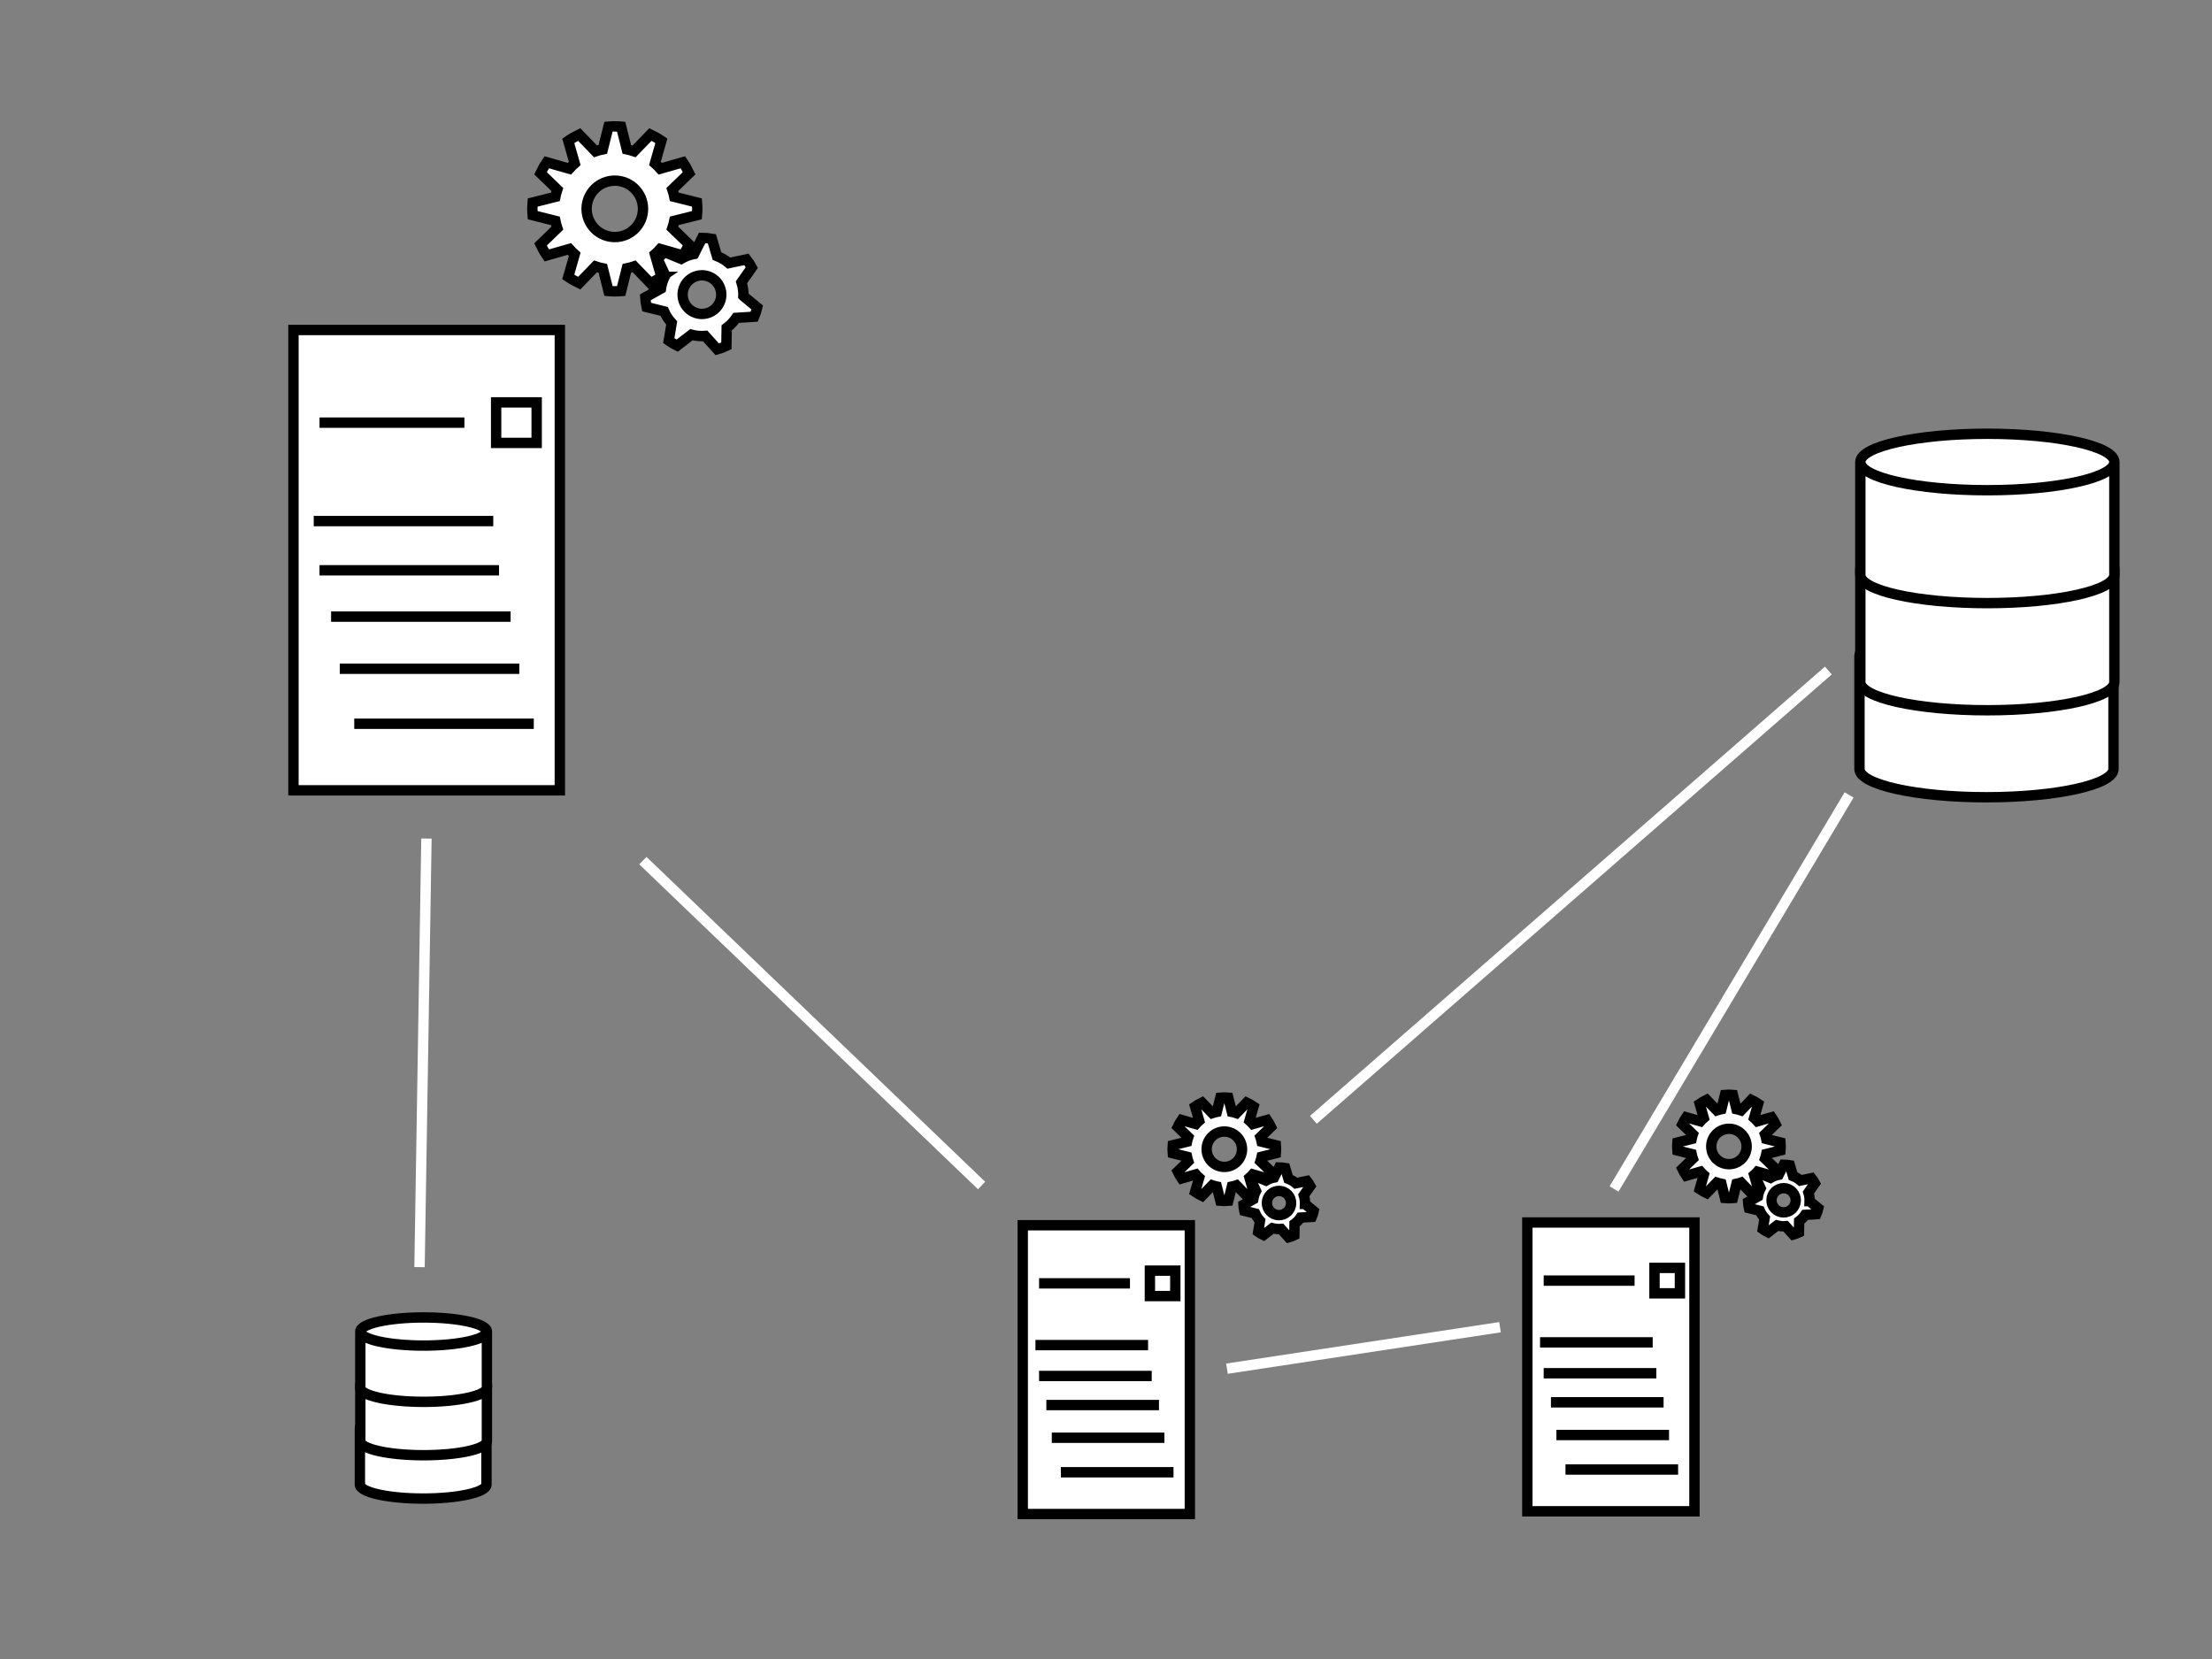 <svg xmlns="http://www.w3.org/2000/svg" xmlns:svg="http://www.w3.org/2000/svg" width="640" height="480"><rect width="100%" height="100%" fill="#808080" stroke="none"/><rect id="backgroundrect" width="100%" height="100%" x="0" y="0" fill="none" stroke="none"/>
 <!-- Created with SVG-edit - http://svg-edit.googlecode.com/ -->
 <g class="currentLayer">
  <title>Layer 1</title>
  <g stroke="null" id="svg_21" class="selected" stroke-width="3" fill="#ffffff" fill-opacity="1">
   <rect stroke="#000000" id="svg_2" height="133.192" width="77.067" y="95.477" x="84.908" stroke-linecap="null" stroke-linejoin="null" stroke-dasharray="null" stroke-width="3" fill="#ffffff" fill-opacity="1"/>
   <line stroke="#000000" id="svg_3" y2="122.283" x2="134.365" y1="122.283" x1="92.447" stroke-linecap="null" stroke-linejoin="null" stroke-dasharray="null" stroke-width="3" fill="none"/>
   <line stroke="#000000" id="svg_4" y2="150.765" x2="142.715" y1="150.765" x1="90.772" stroke-linecap="null" stroke-linejoin="null" stroke-dasharray="null" stroke-width="3" fill="none"/>
   <line stroke="#000000" id="svg_5" y2="165.005" x2="144.387" y1="165.005" x1="92.444" stroke-linecap="null" stroke-linejoin="null" stroke-dasharray="null" stroke-width="3" fill="none"/>
   <line stroke="#000000" id="svg_6" y2="178.408" x2="147.738" y1="178.408" x1="95.795" stroke-linecap="null" stroke-linejoin="null" stroke-dasharray="null" stroke-width="3" fill="none"/>
   <line stroke="#000000" id="svg_7" y2="193.487" x2="150.251" y1="193.487" x1="98.308" stroke-linecap="null" stroke-linejoin="null" stroke-dasharray="null" stroke-width="3" fill="none"/>
   <line stroke="#000000" id="svg_8" y2="209.403" x2="154.44" y1="209.403" x1="102.496" stroke-linecap="null" stroke-linejoin="null" stroke-dasharray="null" stroke-width="3" fill="none"/>
   <rect stroke="#000000" id="svg_9" height="11.728" width="11.728" y="116.419" x="143.546" stroke-linecap="null" stroke-linejoin="null" stroke-dasharray="null" stroke-width="3" fill="#ffffff" fill-opacity="1"/>
   <path stroke="#000000" id="svg_10" d="m191.36,80.114l-1.868,-6.539c0.547,-0.48 1.061,-0.994 1.546,-1.544l6.534,1.868c0.689,-1.004 1.282,-2.07 1.813,-3.177l-4.862,-4.706c0.233,-0.692 0.435,-1.395 0.579,-2.12l6.553,-1.642c0.048,-0.605 0.094,-1.213 0.094,-1.832s-0.048,-1.225 -0.094,-1.83l-6.553,-1.642c-0.146,-0.725 -0.348,-1.429 -0.579,-2.12l4.865,-4.706c-0.533,-1.105 -1.126,-2.173 -1.815,-3.177l-6.534,1.866c-0.483,-0.547 -0.999,-1.061 -1.546,-1.544l1.868,-6.536c-1.004,-0.687 -2.072,-1.282 -3.179,-1.813l-4.706,4.865c-0.689,-0.233 -1.395,-0.432 -2.12,-0.579l-1.64,-6.555c-0.608,-0.046 -1.213,-0.094 -1.832,-0.094s-1.225,0.048 -1.83,0.094l-1.642,6.555c-0.725,0.146 -1.429,0.346 -2.12,0.579l-4.706,-4.865c-1.105,0.538 -2.171,1.131 -3.174,1.82l1.868,6.536c-0.547,0.48 -1.064,0.997 -1.544,1.542l-6.536,-1.868c-0.689,1.004 -1.282,2.072 -1.813,3.179l4.865,4.706c-0.231,0.692 -0.432,1.395 -0.579,2.12l-6.555,1.642c-0.046,0.605 -0.094,1.213 -0.094,1.83s0.048,1.225 0.094,1.832l6.555,1.642c0.146,0.725 0.348,1.429 0.579,2.12l-4.865,4.706c0.531,1.105 1.124,2.173 1.813,3.177l6.536,-1.868c0.48,0.55 0.997,1.061 1.544,1.544l-1.868,6.539c1.004,0.687 2.072,1.28 3.177,1.813l4.706,-4.865c0.692,0.233 1.395,0.435 2.12,0.579l1.642,6.553c0.605,0.048 1.213,0.094 1.832,0.094s1.225,-0.048 1.832,-0.094l1.64,-6.553c0.725,-0.146 1.431,-0.348 2.12,-0.579l4.706,4.865c1.102,-0.538 2.171,-1.131 3.174,-1.818zm-13.476,-11.528c-4.507,0 -8.162,-3.655 -8.162,-8.162s3.655,-8.159 8.162,-8.159s8.159,3.652 8.159,8.159s-3.652,8.162 -8.159,8.162zm37.2,17.061c0.046,-1.313 -0.144,-2.651 -0.552,-3.972l2.987,-4.257c-0.451,-0.84 -0.96,-1.638 -1.539,-2.363l-5.095,1.069c-1.028,-0.874 -2.197,-1.556 -3.448,-2.043l-1.467,-4.992c-0.927,-0.163 -1.866,-0.252 -2.817,-0.255l-2.339,4.649c-0.67,0.13 -1.34,0.307 -1.998,0.559c-0.617,0.235 -1.193,0.528 -1.746,0.848l-4.817,-1.967c-0.713,0.629 -1.364,1.309 -1.952,2.046l2.178,4.726c-0.622,1.189 -1.049,2.468 -1.246,3.806l-4.541,2.545c0.046,0.932 0.182,1.863 0.394,2.797l5.052,1.246c0.555,1.258 1.299,2.384 2.2,3.345l-0.845,5.134c0.768,0.552 1.585,1.028 2.432,1.441l4.118,-3.17c1.287,0.339 2.634,0.468 3.991,0.36l3.487,3.859c0.48,-0.137 0.958,-0.283 1.431,-0.463c0.42,-0.158 0.816,-0.346 1.213,-0.535l0.089,-5.199c1.093,-0.814 2.024,-1.794 2.766,-2.896l5.189,-0.322c0.365,-0.862 0.67,-1.758 0.884,-2.677l-4.008,-3.318zm-9.996,4.819c-2.884,1.1 -6.111,-0.346 -7.213,-3.23s0.343,-6.114 3.227,-7.216c2.884,-1.1 6.116,0.346 7.218,3.23c1.1,2.884 -0.348,6.114 -3.232,7.216z" stroke-linecap="null" stroke-linejoin="null" stroke-dasharray="null" stroke-width="3" fill="#ffffff" fill-opacity="1"/>
  </g>
  <g id="svg_14" class="selected" stroke-width="3" fill="#ffffff" fill-opacity="1">
   <path id="svg_11" d="m611.501,189.834c0,4.51 -16.454,8.167 -36.75,8.167m36.75,-8.167l0,0c0,4.51 -16.454,8.167 -36.75,8.167c-20.296,0 -36.75,-3.656 -36.75,-8.167m0,0l0,0c0,-4.51 16.454,-8.167 36.75,-8.167c20.296,0 36.75,3.656 36.75,8.167l0,32.667c0,4.51 -16.454,8.167 -36.75,8.167c-20.296,0 -36.75,-3.656 -36.75,-8.167l0,-32.667z" stroke-linecap="null" stroke-linejoin="null" stroke-dasharray="null" stroke-width="3" stroke="#000000" fill="#ffffff" fill-opacity="1"/>
   <path id="svg_12" d="m611.75,164.667c0,4.51 -16.454,8.167 -36.75,8.167m36.75,-8.167l0,0c0,4.51 -16.454,8.167 -36.75,8.167c-20.296,0 -36.75,-3.656 -36.75,-8.167m0,0l0,0c0,-4.51 16.454,-8.167 36.75,-8.167c20.296,0 36.75,3.656 36.75,8.167l0,32.667c0,4.51 -16.454,8.167 -36.75,8.167c-20.296,0 -36.75,-3.656 -36.75,-8.167l0,-32.667z" stroke-linecap="null" stroke-linejoin="null" stroke-dasharray="null" stroke-width="3" stroke="#000000" fill="#ffffff" fill-opacity="1"/>
   <path id="svg_13" d="m611.75,133.667c0,4.51 -16.454,8.167 -36.75,8.167m36.75,-8.167l0,0c0,4.51 -16.454,8.167 -36.75,8.167c-20.296,0 -36.75,-3.656 -36.75,-8.167m0,0l0,0c0,-4.51 16.454,-8.167 36.75,-8.167c20.296,0 36.75,3.656 36.75,8.167l0,32.667c0,4.51 -16.454,8.167 -36.75,8.167c-20.296,0 -36.75,-3.656 -36.75,-8.167l0,-32.667z" stroke-linecap="null" stroke-linejoin="null" stroke-dasharray="null" stroke-width="3" stroke="#000000" fill="#ffffff" fill-opacity="1"/>
  </g>
  
   
   
   
   
   
   
   
   
   
  
  <g id="svg_36" stroke="null" class="selected" stroke-width="3" fill="#ffffff" fill-opacity="1">
   <rect id="svg_37" stroke="#000000" height="83.562" width="48.35" y="353.702" x="441.908" stroke-linecap="null" stroke-linejoin="null" stroke-dasharray="null" stroke-width="3" fill="#ffffff" fill-opacity="1"/>
   <line id="svg_38" stroke="#000000" y2="370.52" x2="472.936" y1="370.52" x1="446.638" stroke-linecap="null" stroke-linejoin="null" stroke-dasharray="null" stroke-width="3" fill="none"/>
   <line id="svg_39" stroke="#000000" y2="388.388" x2="478.175" y1="388.388" x1="445.587" stroke-linecap="null" stroke-linejoin="null" stroke-dasharray="null" stroke-width="3" fill="none"/>
   <line id="svg_40" stroke="#000000" y2="397.322" x2="479.224" y1="397.322" x1="446.636" stroke-linecap="null" stroke-linejoin="null" stroke-dasharray="null" stroke-width="3" fill="none"/>
   <line id="svg_41" stroke="#000000" y2="405.731" x2="481.326" y1="405.731" x1="448.738" stroke-linecap="null" stroke-linejoin="null" stroke-dasharray="null" stroke-width="3" fill="none"/>
   <line id="svg_42" stroke="#000000" y2="415.191" x2="482.903" y1="415.191" x1="450.315" stroke-linecap="null" stroke-linejoin="null" stroke-dasharray="null" stroke-width="3" fill="none"/>
   <line id="svg_43" stroke="#000000" y2="425.176" x2="485.531" y1="425.176" x1="452.943" stroke-linecap="null" stroke-linejoin="null" stroke-dasharray="null" stroke-width="3" fill="none"/>
   <rect id="svg_44" stroke="#000000" height="7.358" width="7.358" y="366.841" x="478.696" stroke-linecap="null" stroke-linejoin="null" stroke-dasharray="null" stroke-width="3" fill="#ffffff" fill-opacity="1"/>
   <path id="svg_45" stroke="#000000" d="m508.694,344.064l-1.172,-4.102c0.343,-0.301 0.666,-0.624 0.97,-0.969l4.099,1.172c0.432,-0.63 0.804,-1.299 1.137,-1.993l-3.051,-2.953c0.146,-0.434 0.273,-0.875 0.363,-1.33l4.111,-1.03c0.03,-0.38 0.059,-0.761 0.059,-1.149s-0.03,-0.768 -0.059,-1.148l-4.111,-1.03c-0.092,-0.455 -0.218,-0.896 -0.363,-1.33l3.052,-2.953c-0.334,-0.693 -0.707,-1.363 -1.139,-1.993l-4.099,1.171c-0.303,-0.343 -0.627,-0.666 -0.97,-0.969l1.172,-4.101c-0.63,-0.431 -1.3,-0.804 -1.995,-1.137l-2.953,3.052c-0.432,-0.146 -0.875,-0.271 -1.33,-0.363l-1.029,-4.113c-0.381,-0.029 -0.761,-0.059 -1.149,-0.059s-0.768,0.03 -1.148,0.059l-1.03,4.113c-0.455,0.092 -0.896,0.217 -1.33,0.363l-2.953,-3.052c-0.693,0.337 -1.362,0.71 -1.992,1.142l1.172,4.101c-0.343,0.301 -0.667,0.625 -0.969,0.967l-4.101,-1.172c-0.432,0.63 -0.804,1.3 -1.137,1.995l3.052,2.953c-0.145,0.434 -0.271,0.875 -0.363,1.33l-4.113,1.03c-0.029,0.38 -0.059,0.761 -0.059,1.148s0.03,0.768 0.059,1.149l4.113,1.03c0.092,0.455 0.218,0.896 0.363,1.33l-3.052,2.953c0.333,0.693 0.705,1.363 1.137,1.993l4.101,-1.172c0.301,0.345 0.625,0.666 0.969,0.969l-1.172,4.102c0.63,0.431 1.3,0.803 1.993,1.137l2.953,-3.052c0.434,0.146 0.875,0.273 1.33,0.363l1.03,4.111c0.38,0.03 0.761,0.059 1.149,0.059s0.768,-0.03 1.149,-0.059l1.029,-4.111c0.455,-0.092 0.898,-0.218 1.33,-0.363l2.953,3.052c0.691,-0.337 1.362,-0.71 1.992,-1.14zm-8.454,-7.233c-2.828,0 -5.121,-2.293 -5.121,-5.121s2.293,-5.119 5.121,-5.119s5.119,2.291 5.119,5.119s-2.291,5.121 -5.119,5.121zm23.338,10.703c0.029,-0.824 -0.09,-1.663 -0.346,-2.492l1.874,-2.671c-0.283,-0.527 -0.603,-1.027 -0.966,-1.482l-3.197,0.67c-0.645,-0.548 -1.378,-0.976 -2.163,-1.282l-0.92,-3.132c-0.582,-0.102 -1.171,-0.158 -1.767,-0.16l-1.467,2.917c-0.42,0.081 -0.841,0.193 -1.253,0.351c-0.387,0.148 -0.749,0.331 -1.095,0.532l-3.022,-1.234c-0.447,0.395 -0.856,0.821 -1.225,1.284l1.366,2.965c-0.39,0.746 -0.658,1.549 -0.782,2.388l-2.849,1.597c0.029,0.585 0.114,1.169 0.247,1.755l3.17,0.782c0.348,0.789 0.815,1.496 1.38,2.099l-0.53,3.221c0.482,0.346 0.994,0.645 1.526,0.904l2.584,-1.989c0.807,0.212 1.653,0.294 2.504,0.226l2.187,2.421c0.301,-0.086 0.601,-0.178 0.898,-0.291c0.264,-0.099 0.512,-0.217 0.761,-0.336l0.056,-3.262c0.685,-0.511 1.27,-1.125 1.735,-1.817l3.255,-0.202c0.229,-0.541 0.42,-1.103 0.554,-1.68l-2.514,-2.082zm-6.271,3.023c-1.809,0.69 -3.834,-0.217 -4.525,-2.026s0.215,-3.835 2.025,-4.527c1.809,-0.69 3.837,0.217 4.528,2.026c0.69,1.809 -0.218,3.835 -2.028,4.527z" stroke-linecap="null" stroke-linejoin="null" stroke-dasharray="null" stroke-width="3" fill="#ffffff" fill-opacity="1"/>
  </g>
  <line stroke="#ffffff" id="svg_56" y2="343" x2="284" y1="249" x1="186" stroke-linecap="null" stroke-linejoin="null" stroke-dasharray="null" stroke-width="3" fill="none" class="selected"/>
  <line id="svg_57" y2="384" x2="434" y1="396" x1="355" stroke-linecap="null" stroke-linejoin="null" stroke-dasharray="null" stroke-width="3" stroke="#ffffff" fill="none" class="selected"/>
  <line id="svg_58" y2="230" x2="535" y1="344" x1="467" stroke-linecap="null" stroke-linejoin="null" stroke-dasharray="null" stroke-width="3" stroke="#ffffff" fill="none" class="selected"/>
  <line id="svg_59" y2="194" x2="529" y1="324" x1="380" stroke-linecap="null" stroke-linejoin="null" stroke-dasharray="null" stroke-width="3" stroke="#ffffff" fill="none" class="selected"/>
  <g stroke="null" id="svg_60" class="selected" stroke-width="3" fill="#ffffff" fill-opacity="1">
   <path stroke="#000000" id="svg_61" d="m140.75,413.236c0,2.247 -8.199,4.069 -18.313,4.069m18.313,-4.069l0,0c0,2.247 -8.199,4.069 -18.313,4.069c-10.114,0 -18.313,-1.822 -18.313,-4.069m0,0l0,0c0,-2.247 8.199,-4.069 18.313,-4.069c10.114,0 18.313,1.822 18.313,4.069l0,16.278c0,2.247 -8.199,4.069 -18.313,4.069c-10.114,0 -18.313,-1.822 -18.313,-4.069l0,-16.278z" stroke-linecap="null" stroke-linejoin="null" stroke-dasharray="null" stroke-width="3" fill="#ffffff" fill-opacity="1"/>
   <path stroke="#000000" id="svg_62" d="m140.875,400.696c0,2.247 -8.199,4.069 -18.313,4.069m18.313,-4.069l0,0c0,2.247 -8.199,4.069 -18.313,4.069c-10.114,0 -18.313,-1.822 -18.313,-4.069m0,0l0,0c0,-2.247 8.199,-4.069 18.313,-4.069c10.114,0 18.313,1.822 18.313,4.069l0,16.278c0,2.247 -8.199,4.069 -18.313,4.069c-10.114,0 -18.313,-1.822 -18.313,-4.069l0,-16.278z" stroke-linecap="null" stroke-linejoin="null" stroke-dasharray="null" stroke-width="3" fill="#ffffff" fill-opacity="1"/>
   <path stroke="#000000" id="svg_63" d="m140.875,385.248c0,2.247 -8.199,4.069 -18.313,4.069m18.313,-4.069l0,0c0,2.247 -8.199,4.069 -18.313,4.069c-10.114,0 -18.313,-1.822 -18.313,-4.069m0,0l0,0c0,-2.247 8.199,-4.069 18.313,-4.069c10.114,0 18.313,1.822 18.313,4.069l0,16.278c0,2.247 -8.199,4.069 -18.313,4.069c-10.114,0 -18.313,-1.822 -18.313,-4.069l0,-16.278z" stroke-linecap="null" stroke-linejoin="null" stroke-dasharray="null" stroke-width="3" fill="#ffffff" fill-opacity="1"/>
  </g>
  <line stroke="#ffffff" id="svg_64" y2="366.617" x2="121.383" y1="242.617" x1="123.383" stroke-linecap="null" stroke-linejoin="null" stroke-dasharray="null" stroke-width="3" fill="none" class="selected"/>
 <rect stroke="#000000" id="svg_27" height="83.562" width="48.35" y="354.495" x="295.908" stroke-linecap="null" stroke-linejoin="null" stroke-dasharray="null" stroke-width="3" fill="#ffffff" class="selected" fill-opacity="1"/><line stroke="#000000" id="svg_28" y2="371.313" x2="326.936" y1="371.313" x1="300.638" stroke-linecap="null" stroke-linejoin="null" stroke-dasharray="null" stroke-width="3" fill="none" class="selected"/><line stroke="#000000" id="svg_29" y2="389.181" x2="332.175" y1="389.181" x1="299.587" stroke-linecap="null" stroke-linejoin="null" stroke-dasharray="null" stroke-width="3" fill="none" class="selected"/><line stroke="#000000" id="svg_30" y2="398.116" x2="333.224" y1="398.116" x1="300.636" stroke-linecap="null" stroke-linejoin="null" stroke-dasharray="null" stroke-width="3" fill="none" class="selected"/><line stroke="#000000" id="svg_31" y2="406.524" x2="335.326" y1="406.524" x1="302.738" stroke-linecap="null" stroke-linejoin="null" stroke-dasharray="null" stroke-width="3" fill="none" class="selected"/><line stroke="#000000" id="svg_32" y2="415.984" x2="336.903" y1="415.984" x1="304.315" stroke-linecap="null" stroke-linejoin="null" stroke-dasharray="null" stroke-width="3" fill="none" class="selected"/><line stroke="#000000" id="svg_33" y2="425.969" x2="339.531" y1="425.969" x1="306.943" stroke-linecap="null" stroke-linejoin="null" stroke-dasharray="null" stroke-width="3" fill="none" class="selected"/><rect stroke="#000000" id="svg_34" height="7.358" width="7.358" y="367.634" x="332.696" stroke-linecap="null" stroke-linejoin="null" stroke-dasharray="null" stroke-width="3" fill="#ffffff" class="selected" fill-opacity="1"/><path stroke="#000000" id="svg_35" d="m362.694,344.857l-1.172,-4.102c0.343,-0.301 0.666,-0.624 0.97,-0.969l4.099,1.172c0.432,-0.63 0.804,-1.299 1.137,-1.993l-3.051,-2.953c0.146,-0.434 0.273,-0.875 0.363,-1.33l4.111,-1.03c0.03,-0.38 0.059,-0.761 0.059,-1.149s-0.03,-0.768 -0.059,-1.148l-4.111,-1.03c-0.092,-0.455 -0.218,-0.896 -0.363,-1.33l3.052,-2.953c-0.334,-0.693 -0.707,-1.363 -1.139,-1.993l-4.099,1.171c-0.303,-0.343 -0.627,-0.666 -0.97,-0.969l1.172,-4.101c-0.63,-0.431 -1.3,-0.804 -1.995,-1.137l-2.953,3.052c-0.432,-0.146 -0.875,-0.271 -1.33,-0.363l-1.029,-4.113c-0.381,-0.029 -0.761,-0.059 -1.149,-0.059s-0.768,0.03 -1.148,0.059l-1.03,4.113c-0.455,0.092 -0.896,0.217 -1.33,0.363l-2.953,-3.052c-0.693,0.337 -1.362,0.71 -1.992,1.142l1.172,4.101c-0.343,0.301 -0.667,0.625 -0.969,0.967l-4.101,-1.172c-0.432,0.63 -0.804,1.3 -1.137,1.995l3.052,2.953c-0.145,0.434 -0.271,0.875 -0.363,1.33l-4.113,1.03c-0.029,0.38 -0.059,0.761 -0.059,1.148s0.03,0.768 0.059,1.149l4.113,1.03c0.092,0.455 0.218,0.896 0.363,1.33l-3.052,2.953c0.333,0.693 0.705,1.363 1.137,1.993l4.101,-1.172c0.301,0.345 0.625,0.666 0.969,0.969l-1.172,4.102c0.63,0.431 1.3,0.803 1.993,1.137l2.953,-3.052c0.434,0.146 0.875,0.273 1.33,0.363l1.03,4.111c0.38,0.03 0.761,0.059 1.149,0.059s0.768,-0.03 1.149,-0.059l1.029,-4.111c0.455,-0.092 0.898,-0.218 1.33,-0.363l2.953,3.052c0.691,-0.337 1.362,-0.71 1.992,-1.14zm-8.454,-7.233c-2.828,0 -5.121,-2.293 -5.121,-5.121s2.293,-5.119 5.121,-5.119s5.119,2.291 5.119,5.119s-2.291,5.121 -5.119,5.121zm23.338,10.703c0.029,-0.824 -0.09,-1.663 -0.346,-2.492l1.874,-2.671c-0.283,-0.527 -0.603,-1.027 -0.966,-1.482l-3.197,0.67c-0.645,-0.548 -1.378,-0.976 -2.163,-1.282l-0.92,-3.132c-0.581,-0.102 -1.171,-0.158 -1.767,-0.16l-1.467,2.917c-0.42,0.081 -0.841,0.193 -1.253,0.351c-0.387,0.148 -0.749,0.331 -1.095,0.532l-3.022,-1.234c-0.447,0.395 -0.856,0.821 -1.225,1.284l1.366,2.965c-0.39,0.746 -0.658,1.549 -0.782,2.388l-2.849,1.597c0.029,0.585 0.114,1.169 0.247,1.755l3.17,0.782c0.348,0.789 0.815,1.496 1.38,2.099l-0.53,3.221c0.482,0.346 0.994,0.645 1.526,0.904l2.584,-1.989c0.807,0.212 1.653,0.294 2.504,0.226l2.187,2.421c0.301,-0.086 0.601,-0.178 0.898,-0.291c0.264,-0.099 0.512,-0.217 0.761,-0.336l0.056,-3.262c0.685,-0.511 1.27,-1.125 1.735,-1.817l3.255,-0.202c0.229,-0.541 0.42,-1.103 0.554,-1.68l-2.514,-2.082zm-6.271,3.023c-1.809,0.69 -3.834,-0.217 -4.525,-2.026s0.215,-3.835 2.025,-4.527c1.809,-0.69 3.837,0.217 4.528,2.026c0.69,1.809 -0.218,3.835 -2.028,4.527z" stroke-linecap="null" stroke-linejoin="null" stroke-dasharray="null" stroke-width="3" fill="#ffffff" class="selected" fill-opacity="1"/></g>
</svg>